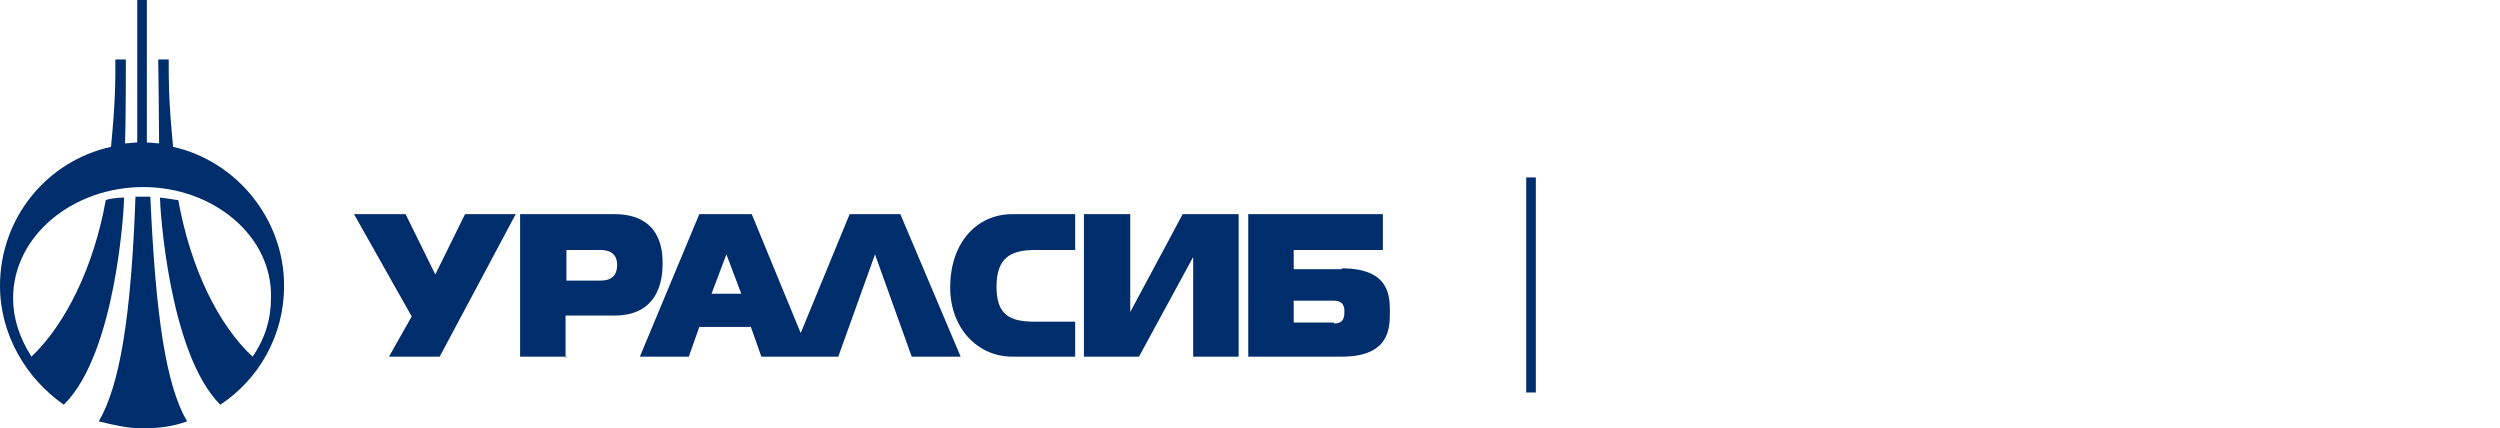 <?xml version="1.0" encoding="utf-8"?>
<!-- Generator: Adobe Illustrator 19.0.0, SVG Export Plug-In . SVG Version: 6.00 Build 0)  -->
<svg version="1.1" id="Layer_1" xmlns="http://www.w3.org/2000/svg" xmlns:xlink="http://www.w3.org/1999/xlink" x="0px" y="0px"
	 viewBox="0 0 286 49" style="enable-background:new 0 0 286 49;" xml:space="preserve">
<style type="text/css">
	.st0{fill:#002E6C;}
</style>
<path id="Shape" class="st0" d="M141.8,40.8h-5.3V29.4l-6.2,11.4H124V24.5h5.3v11.2l6-11.2h6.4v16.3H141.8z M123,40.8h-7.2
	c-4,0-7.1-3.3-7.1-7.9c0-5.2,3.1-8.4,7.1-8.4h7.2v4.1h-4.6c-2.8,0-4.4,0.9-4.4,4.2s1.6,4,4.4,4h4.6V40.8L123,40.8z M50.3,40.8h-5.8
	l2.6-4.6l-6.6-11.7h5.9l3.4,6.9l3.4-6.9H59L50.3,40.8L50.3,40.8z M152.7,37c1.1,0,1.1-0.9,1.1-1.4c0-0.3,0-1.2-1.2-1.2H148v2.5h4.6
	V37z M153.5,30.7c5.5,0,5.5,3.2,5.5,5c0,1.8,0,5.1-5.5,5.1h-10.7V24.5h15.4v4.1h-10.2v2.2H153.5L153.5,30.7z M83.1,29.1L83.1,29.1
	l-1.7,4.5h3.4L83.1,29.1L83.1,29.1z M73.2,40.8L80,24.5h6l5.6,13.6l5.6-13.6h5.8l6.9,16.3h-5.6l-4.2-11.7l-4.2,11.7h-8.8l-1.2-3.4
	H80l-1.2,3.4H73.2L73.2,40.8z M64.8,28.6v3.5h3.7c0.7,0,2.1,0,2.1-1.8c0-1.7-1.5-1.7-2-1.7H64.8L64.8,28.6z M64.8,40.8h-5.3V24.5
	h10.8c5.5,0,5.5,4.5,5.5,5.6c0,1.1,0,6-5.5,6h-5.6v4.8H64.8z"/>
<path id="Shape_1_" class="st0" d="M16.4,21.4C8.3,21.4,1.5,27,1.5,34.1c0,2.3,0.7,4.5,2.1,6.7c3.8-3.6,7.1-10.1,8.5-17.9
	c0.1-0.1,1.2-0.3,2.1-0.3c0,1.1-0.9,17.8-6.9,23.7C3,43.3,0,38.3,0,32.7c0-7.8,5.4-14.3,12.7-15.9c0.5-5.2,0.5-7.4,0.5-10h1.2
	c0,0,0,7.3-0.1,9.6c0.5,0,0.9-0.1,1.4-0.1V0h1.1v16.3c0.5,0,0.9,0.1,1.4,0.1c0-2.4-0.1-9.6-0.1-9.6h1.2c0,2.6,0,4.8,0.5,10
	c7.2,1.6,12.7,8.2,12.7,15.9c0,5.7-2.9,10.7-7.3,13.6c-5.9-5.9-6.9-22.6-6.9-23.7c0.9,0.1,2,0.3,2.1,0.3c1.4,7.8,4.6,14.3,8.5,17.9
	c1.5-2.2,2.1-4.4,2.1-6.7C31.2,27,24.4,21.4,16.4,21.4 M11.3,48.2c2.4-4.1,3.7-11.9,4.2-25.7h1.7c0.6,13.7,1.8,21.6,4.2,25.7
	c-1.6,0.6-3.3,0.8-5.1,0.8C14.6,49,12.9,48.6,11.3,48.2"/>
<rect id="Rectangle-path" x="174.6" y="20.3" class="st0" width="1.1" height="24.6"/>
</svg>
